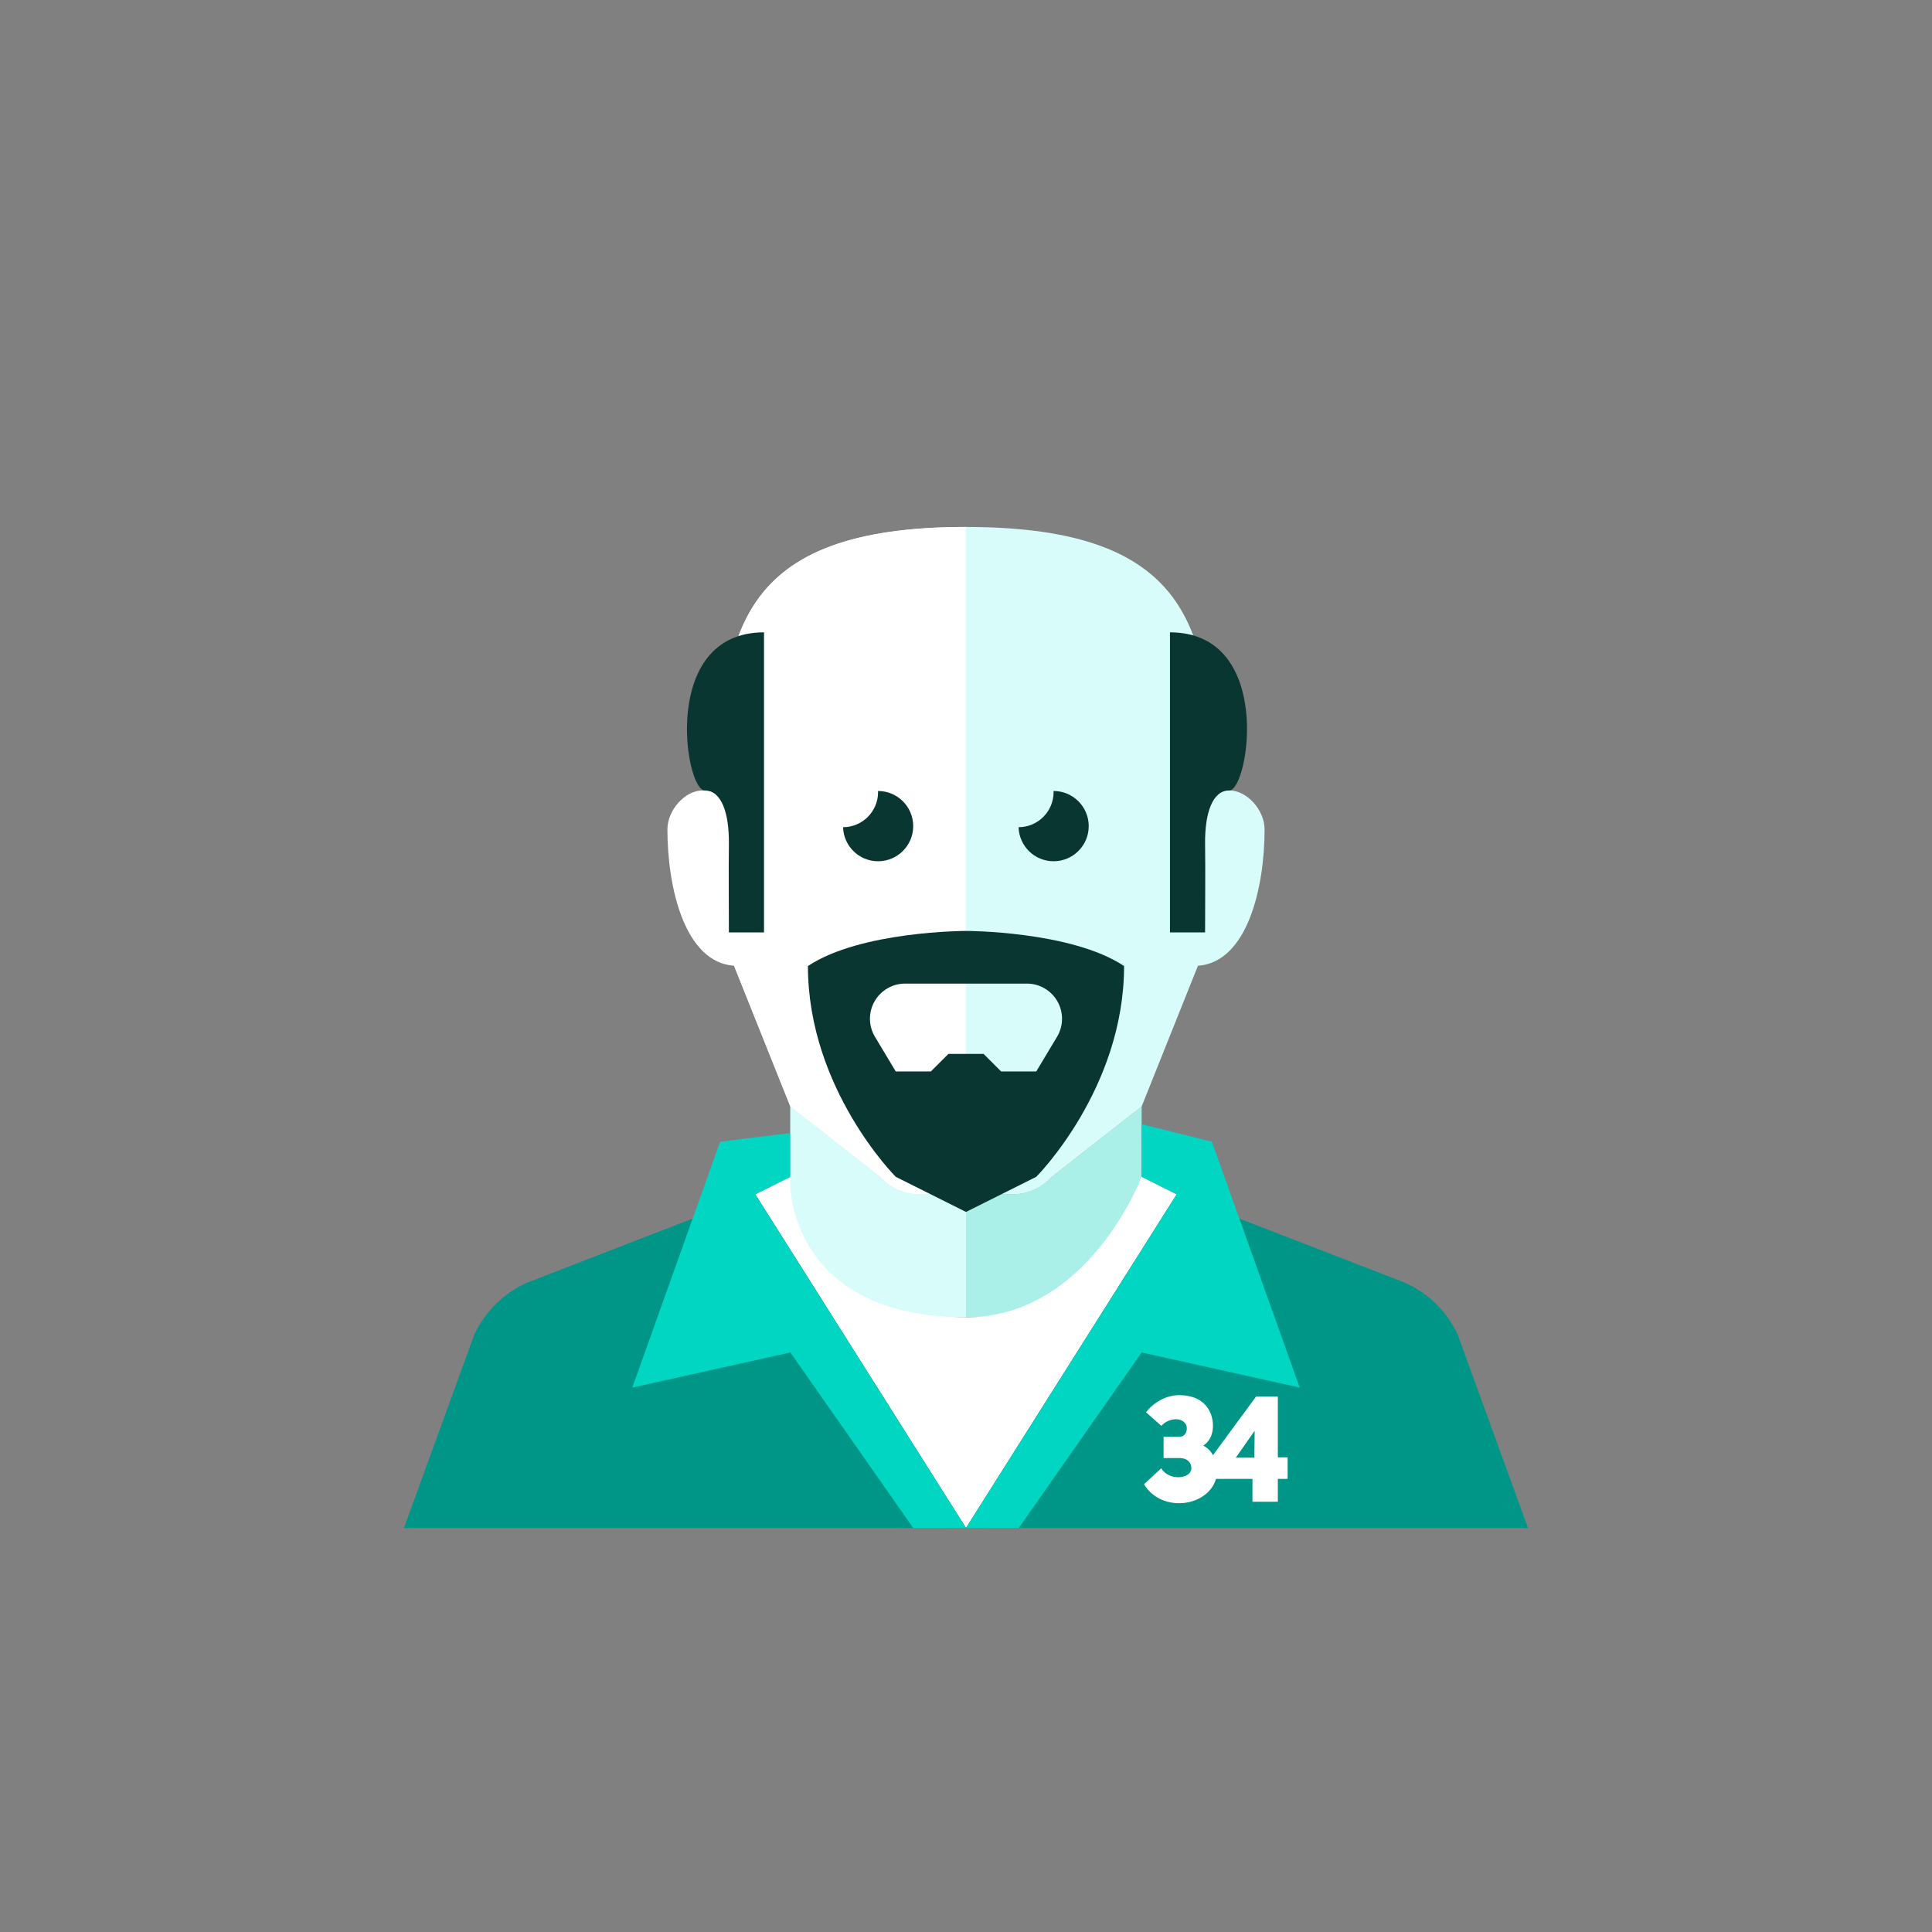 <?xml version="1.0" encoding="iso-8859-1"?>
<!-- Generator: Adobe Illustrator 17.1.0, SVG Export Plug-In . SVG Version: 6.00 Build 0)  -->
<!DOCTYPE svg PUBLIC "-//W3C//DTD SVG 1.0//EN" "http://www.w3.org/TR/2001/REC-SVG-20010904/DTD/svg10.dtd">
<svg version="1.0" xmlns="http://www.w3.org/2000/svg" xmlns:xlink="http://www.w3.org/1999/xlink" x="0px" y="0px" width="110px"
	 height="110px" viewBox="0 0 110 110" style="enable-background:new 0 0 110 110;" xml:space="preserve">
<rect x="0" y="0" width="110" height="110" fill="#808080" stroke="none"/>
<g id="Artboard" style="display:none;">
	<rect x="-680.5" y="-28.5" style="display:inline;fill:#808080;stroke:#000000;stroke-miterlimit:10;" width="1323" height="294"/>
</g>
<g id="R-Multicolor" style="display:none;">
	<g style="display:inline;">
		<circle style="fill:#FABC3D;" cx="55" cy="55" r="55"/>
	</g>
	<g style="display:inline;">
		<path style="fill:#F7B4B4;" d="M57.655,67.997H55h-2.655c-0.856,0-1.671-0.365-2.24-1.004L45,62.997v4.5c0,0,0,7.5,10,7.5
			s10-7.5,10-7.5v-4.5l-5.105,3.996C59.326,67.632,58.511,67.997,57.655,67.997z"/>
		<path style="fill:#FBC8C8;" d="M50.105,66.993L45,62.997v4.5c0,0,0,7.5,10,7.5v-7h-2.655
			C51.489,67.997,50.674,67.632,50.105,66.993z"/>
		<path style="fill:#FBC8C8;" d="M72,47.228c0-1.111-1-2.222-2-2.222c-0.421,0-0.737,0.101-1,0.241c0-9.14-0.911-15.244-14-15.244
			c-12.976,0-13.982,6-14,15V53l4,10l5.105,3.996C50.674,67.635,51.489,68,52.345,68H55h2.655c0.856,0,1.671-0.365,2.24-1.004L65,63
			l3.206-8.013C71.042,54.783,72,50.482,72,47.228z"/>
		<path style="fill:#FBD7D7;" d="M41,45.247c-0.263-0.14-0.579-0.241-1-0.241c-1,0-2,1.111-2,2.222c0,3.254,0.958,7.555,3.794,7.759
			L45,63l5.105,3.996C50.674,67.635,51.489,68,52.345,68H55V30.003C41.915,30.003,41,36.103,41,45.247z"/>
		<g>
			<path style="fill:#FFFFFF;" d="M67,68l-2-1c0,0-3,8.003-10,8.003S45,67,45,67l-2,1l12,19.003L67,68z"/>
		</g>
		<g>
			<path style="fill:#F37A10;" d="M30.043,73.017C28.698,73.606,27.615,74.667,27,76l-4,11h32L43,68L30.043,73.017z"/>
			<path style="fill:#F37A10;" d="M83,76c-0.615-1.333-1.698-2.394-3.043-2.983L67,68L55,87h32L83,76z"/>
		</g>
		<g>
			<path style="fill:#3E3E3F;" d="M51.994,47.036c0-1.104-0.896-2-2-2c-0.002,0-0.004,0-0.006,0
				c0.001,0.021,0.006,0.041,0.006,0.062c0,1.103-0.892,1.996-1.994,2c0.033,1.075,0.91,1.938,1.994,1.938
				C51.098,49.036,51.994,48.141,51.994,47.036z"/>
		</g>
		<g>
			<path style="fill:#3E3E3F;" d="M61.987,47.036c0-1.104-0.896-2-2-2c-0.002,0-0.004,0-0.006,0
				c0.001,0.021,0.006,0.041,0.006,0.062c0,1.103-0.892,1.996-1.994,2c0.033,1.075,0.91,1.938,1.994,1.938
				C61.092,49.036,61.987,48.141,61.987,47.036z"/>
		</g>
		<g>
			<polygon style="fill:#F99134;" points="45,67.003 43,68 55,87 52,87.003 45,77.003 36,79.003 41,65.003 45,64.509 			"/>
		</g>
		<g>
			<polygon style="fill:#F99134;" points="65,67.003 67,68 55,87 58,87.003 65,77.003 74,79.003 69,65.003 65,64.003 			"/>
		</g>
		<g>
			<path style="fill:#3E3E3F;" d="M55,53.003c0,0-6,0-9,2c0,7,5,12,5,12l4,2l4-2c0,0,5-5,5-12C61,53.003,55,53.003,55,53.003z
				 M57,61.003l-1-1h-1h-1l-1,1h-2l-1.183-1.971c-0.371-0.618-0.38-1.387-0.025-2.014s1.02-1.015,1.74-1.015H55h3.468
				c0.721,0,1.385,0.388,1.74,1.015s0.345,1.397-0.025,2.014L59,61.003H57z"/>
		</g>
		<path style="fill:#FFFFFF;" d="M72.755,82.976v-3.458h-1.243l-2.447,3.329c-0.126-0.211-0.297-0.406-0.557-0.54
			c0.608-0.38,0.659-1.234,0.422-1.826c-0.321-0.794-1.065-1.048-1.8-1.048c-0.676,0-1.395,0.363-1.885,0.972l0.879,0.778
			c0.372-0.423,1.107-0.533,1.378-0.11c0.169,0.254,0.034,0.735-0.354,0.735h-0.896v1.209h0.93c0.432,0,0.651,0.271,0.651,0.575
			c0,0.321-0.347,0.516-0.752,0.516c-0.355,0-0.744-0.152-0.964-0.508l-0.98,0.905c0.448,0.752,1.234,1.082,2.003,1.082
			c0.934,0,1.843-0.517,2.097-1.386h2.074v1.302h1.445v-1.302h0.558v-1.226H72.755z M71.419,82.992h-1.057l1.074-1.53L71.419,82.992
			z"/>
		<g>
			<path style="fill:#3E3E3F;" d="M43.5,36.003v17.083h-2c0-1.976-0.021-3.28,0-5.02c0.021-1.783-0.426-3.063-1.375-3.063
				C39,45.003,37.567,36.003,43.5,36.003z"/>
		</g>
		<g>
			<path style="fill:#3E3E3F;" d="M66.613,36.003v17.083h2c0-1.976,0.021-3.28,0-5.02c-0.021-1.783,0.426-3.063,1.375-3.063
				C71.113,45.003,72.546,36.003,66.613,36.003z"/>
		</g>
	</g>
</g>
<g id="Multicolor" style="display:none;">
	<g style="display:inline;">
		<path style="fill:#F7B4B4;" d="M57.655,67.997H55h-2.655c-0.856,0-1.671-0.365-2.24-1.004L45,62.997v4.5c0,0,0,7.5,10,7.5
			s10-7.5,10-7.5v-4.5l-5.105,3.996C59.326,67.632,58.511,67.997,57.655,67.997z"/>
		<path style="fill:#FBC8C8;" d="M50.105,66.993L45,62.997v4.5c0,0,0,7.5,10,7.5v-7h-2.655
			C51.489,67.997,50.674,67.632,50.105,66.993z"/>
		<path style="fill:#FBC8C8;" d="M72,47.228c0-1.111-1-2.222-2-2.222c-0.421,0-0.737,0.101-1,0.241c0-9.14-0.911-15.244-14-15.244
			c-12.976,0-13.982,6-14,15V53l4,10l5.105,3.996C50.674,67.635,51.489,68,52.345,68H55h2.655c0.856,0,1.671-0.365,2.24-1.004L65,63
			l3.206-8.013C71.042,54.783,72,50.482,72,47.228z"/>
		<path style="fill:#FBD7D7;" d="M41,45.247c-0.263-0.14-0.579-0.241-1-0.241c-1,0-2,1.111-2,2.222c0,3.254,0.958,7.555,3.794,7.759
			L45,63l5.105,3.996C50.674,67.635,51.489,68,52.345,68H55V30.003C41.915,30.003,41,36.103,41,45.247z"/>
		<g>
			<path style="fill:#FFFFFF;" d="M67,68l-2-1c0,0-3,8.003-10,8.003S45,67,45,67l-2,1l12,19.003L67,68z"/>
		</g>
		<g>
			<path style="fill:#F37A10;" d="M30.043,73.017C28.698,73.606,27.615,74.667,27,76l-4,11h32L43,68L30.043,73.017z"/>
			<path style="fill:#F37A10;" d="M83,76c-0.615-1.333-1.698-2.394-3.043-2.983L67,68L55,87h32L83,76z"/>
		</g>
		<g>
			<path style="fill:#3E3E3F;" d="M51.994,47.036c0-1.104-0.896-2-2-2c-0.002,0-0.004,0-0.006,0
				c0.001,0.021,0.006,0.041,0.006,0.062c0,1.103-0.892,1.996-1.994,2c0.033,1.075,0.91,1.938,1.994,1.938
				C51.098,49.036,51.994,48.141,51.994,47.036z"/>
		</g>
		<g>
			<path style="fill:#3E3E3F;" d="M61.987,47.036c0-1.104-0.896-2-2-2c-0.002,0-0.004,0-0.006,0
				c0.001,0.021,0.006,0.041,0.006,0.062c0,1.103-0.892,1.996-1.994,2c0.033,1.075,0.91,1.938,1.994,1.938
				C61.092,49.036,61.987,48.141,61.987,47.036z"/>
		</g>
		<g>
			<polygon style="fill:#F99134;" points="45,67.003 43,68 55,87 52,87.003 45,77.003 36,79.003 41,65.003 45,64.509 			"/>
		</g>
		<g>
			<polygon style="fill:#F99134;" points="65,67.003 67,68 55,87 58,87.003 65,77.003 74,79.003 69,65.003 65,64.003 			"/>
		</g>
		<g>
			<path style="fill:#3E3E3F;" d="M55,53.003c0,0-6,0-9,2c0,7,5,12,5,12l4,2l4-2c0,0,5-5,5-12C61,53.003,55,53.003,55,53.003z
				 M57,61.003l-1-1h-1h-1l-1,1h-2l-1.183-1.971c-0.371-0.618-0.38-1.387-0.025-2.014s1.02-1.015,1.74-1.015H55h3.468
				c0.721,0,1.385,0.388,1.74,1.015s0.345,1.397-0.025,2.014L59,61.003H57z"/>
		</g>
		<path style="fill:#FFFFFF;" d="M72.755,82.976v-3.458h-1.243l-2.447,3.329c-0.126-0.211-0.297-0.406-0.557-0.54
			c0.608-0.38,0.659-1.234,0.422-1.826c-0.321-0.794-1.065-1.048-1.8-1.048c-0.676,0-1.395,0.363-1.885,0.972l0.879,0.778
			c0.372-0.423,1.107-0.533,1.378-0.11c0.169,0.254,0.034,0.735-0.354,0.735h-0.896v1.209h0.93c0.432,0,0.651,0.271,0.651,0.575
			c0,0.321-0.347,0.516-0.752,0.516c-0.355,0-0.744-0.152-0.964-0.508l-0.98,0.905c0.448,0.752,1.234,1.082,2.003,1.082
			c0.934,0,1.843-0.517,2.097-1.386h2.074v1.302h1.445v-1.302h0.558v-1.226H72.755z M71.419,82.992h-1.057l1.074-1.53L71.419,82.992
			z"/>
		<g>
			<path style="fill:#3E3E3F;" d="M43.5,36.003v17.083h-2c0-1.976-0.021-3.28,0-5.02c0.021-1.783-0.426-3.063-1.375-3.063
				C39,45.003,37.567,36.003,43.5,36.003z"/>
		</g>
		<g>
			<path style="fill:#3E3E3F;" d="M66.613,36.003v17.083h2c0-1.976,0.021-3.28,0-5.02c-0.021-1.783,0.426-3.063,1.375-3.063
				C71.113,45.003,72.546,36.003,66.613,36.003z"/>
		</g>
	</g>
</g>
<g id="Blue" style="display:none;">
	<g style="display:inline;">
		<path style="fill:#BBE7F2;" d="M57.655,67.997H55h-2.655c-0.856,0-1.671-0.365-2.24-1.004L45,62.997v4.5c0,0,0,7.5,10,7.5
			s10-7.5,10-7.5v-4.5l-5.106,3.996C59.326,67.632,58.511,67.997,57.655,67.997z"/>
		<g>
			<path style="fill:#FFFFFF;" d="M67,68l-2-1c0,0-3,8.003-10,8.003S45,67,45,67l-2,1l12,19.003L67,68z"/>
		</g>
		<g>
			<path style="fill:#0081A1;" d="M30.042,73.018C28.698,73.606,27.615,74.667,27,76l-4,11h32L43,68L30.042,73.018z"/>
			<path style="fill:#0081A1;" d="M83,76c-0.615-1.333-1.698-2.394-3.044-2.982L67,68L55,87h32L83,76z"/>
		</g>
		<g>
			<polygon style="fill:#00B7E5;" points="45,67.003 43,68 55,87 52,87.003 45,77.003 36,79.003 41,65.003 45,64.509 			"/>
		</g>
		<g>
			<polygon style="fill:#00B7E5;" points="65,67.003 67,68 55,87 58,87.003 65,77.003 74,79.003 69,65.003 65,64.003 			"/>
		</g>
		<path style="fill:#E1F5FA;" d="M50.105,66.993L45,62.997v4.5c0,0,0,7.5,10,7.5v-7h-2.655
			C51.489,67.997,50.674,67.632,50.105,66.993z"/>
		<path style="fill:#E1F5FA;" d="M72,47.228c0-1.11-1-2.222-2-2.222c-0.421,0-0.737,0.101-1,0.241c0-9.14-0.912-15.244-14-15.244
			c-12.976,0-13.982,6-14,15V53l4,10l5.105,3.996C50.674,67.635,51.489,68,52.345,68H55h2.655c0.856,0,1.671-0.365,2.24-1.004L65,63
			l3.206-8.014C71.041,54.783,72,50.482,72,47.228z"/>
		<path style="fill:#FFFFFF;" d="M41,45.247c-0.263-0.14-0.579-0.241-1-0.241c-1,0-2,1.111-2,2.222c0,3.254,0.958,7.556,3.794,7.759
			L45,63l5.105,3.996C50.674,67.635,51.489,68,52.345,68H55V30.003C41.915,30.003,41,36.103,41,45.247z"/>
		<g>
			<path style="fill:#0C333D;" d="M51.994,47.036c0-1.104-0.896-2-2-2c-0.002,0-0.004,0.001-0.006,0.001
				c0.001,0.021,0.006,0.041,0.006,0.061c0,1.103-0.892,1.996-1.994,2c0.033,1.075,0.91,1.938,1.994,1.938
				C51.098,49.036,51.994,48.141,51.994,47.036z"/>
		</g>
		<g>
			<path style="fill:#0C333D;" d="M61.987,47.036c0-1.104-0.896-2-2-2c-0.002,0-0.004,0.001-0.006,0.001
				c0.001,0.021,0.006,0.041,0.006,0.061c0,1.103-0.892,1.996-1.994,2c0.033,1.075,0.91,1.938,1.994,1.938
				C61.092,49.036,61.987,48.141,61.987,47.036z"/>
		</g>
		<g>
			<path style="fill:#0C333D;" d="M55,53.003c0,0-6,0-9,2c0,7,5,12,5,12l4,2l4-2c0,0,5-5,5-12C61,53.003,55,53.003,55,53.003z
				 M57,61.003l-1-1h-1h-1l-1,1h-2l-1.183-1.971c-0.371-0.618-0.381-1.388-0.026-2.015c0.355-0.627,1.021-1.015,1.741-1.015H55
				h3.468c0.72,0,1.385,0.388,1.74,1.015c0.355,0.627,0.346,1.397-0.025,2.015L59,61.003H57z"/>
		</g>
		<path style="fill:#FFFFFF;" d="M72.755,82.976v-3.458h-1.243l-2.447,3.329c-0.126-0.211-0.297-0.406-0.557-0.54
			c0.608-0.38,0.659-1.234,0.422-1.826c-0.321-0.795-1.065-1.048-1.8-1.048c-0.676,0-1.395,0.363-1.885,0.972l0.878,0.778
			c0.373-0.423,1.108-0.533,1.379-0.11c0.169,0.254,0.034,0.735-0.354,0.735H66.25v1.209h0.93c0.432,0,0.651,0.271,0.651,0.575
			c0,0.321-0.346,0.516-0.752,0.516c-0.355,0-0.744-0.152-0.964-0.508l-0.98,0.905c0.447,0.752,1.234,1.082,2.003,1.082
			c0.934,0,1.843-0.517,2.097-1.386h2.074v1.302h1.445v-1.302h0.558v-1.226H72.755z M71.419,82.992h-1.057l1.073-1.53L71.419,82.992
			z"/>
		<g>
			<path style="fill:#0C333D;" d="M43.5,36.003v17.084h-2c0-1.976-0.021-3.28,0-5.021c0.021-1.783-0.426-3.063-1.376-3.063
				C39,45.003,37.567,36.003,43.5,36.003z"/>
		</g>
		<g>
			<path style="fill:#0C333D;" d="M66.613,36.003v17.084h2c0-1.976,0.021-3.28,0-5.021c-0.022-1.783,0.426-3.063,1.375-3.063
				C71.113,45.003,72.546,36.003,66.613,36.003z"/>
		</g>
	</g>
</g>
<g id="R-Blue" style="display:none;">
	<g style="display:inline;">
		<circle style="fill:#81D2EB;" cx="55" cy="55" r="55"/>
	</g>
	<g style="display:inline;">
		<path style="fill:#BBE7F2;" d="M57.655,67.997H55h-2.655c-0.856,0-1.671-0.365-2.24-1.004L45,62.997v4.5c0,0,0,7.5,10,7.5
			s10-7.5,10-7.5v-4.5l-5.106,3.996C59.326,67.632,58.511,67.997,57.655,67.997z"/>
		<g>
			<path style="fill:#FFFFFF;" d="M67,68l-2-1c0,0-3,8.003-10,8.003S45,67,45,67l-2,1l12,19.003L67,68z"/>
		</g>
		<g>
			<path style="fill:#0081A1;" d="M30.042,73.018C28.698,73.606,27.615,74.667,27,76l-4,11h32L43,68L30.042,73.018z"/>
			<path style="fill:#0081A1;" d="M83,76c-0.615-1.333-1.698-2.394-3.044-2.982L67,68L55,87h32L83,76z"/>
		</g>
		<g>
			<polygon style="fill:#00B7E5;" points="45,67.003 43,68 55,87 52,87.003 45,77.003 36,79.003 41,65.003 45,64.509 			"/>
		</g>
		<g>
			<polygon style="fill:#00B7E5;" points="65,67.003 67,68 55,87 58,87.003 65,77.003 74,79.003 69,65.003 65,64.003 			"/>
		</g>
		<path style="fill:#E1F5FA;" d="M50.105,66.993L45,62.997v4.5c0,0,0,7.5,10,7.5v-7h-2.655
			C51.489,67.997,50.674,67.632,50.105,66.993z"/>
		<path style="fill:#E1F5FA;" d="M72,47.228c0-1.11-1-2.222-2-2.222c-0.421,0-0.737,0.101-1,0.241c0-9.14-0.912-15.244-14-15.244
			c-12.976,0-13.982,6-14,15V53l4,10l5.105,3.996C50.674,67.635,51.489,68,52.345,68H55h2.655c0.856,0,1.671-0.365,2.24-1.004L65,63
			l3.206-8.014C71.041,54.783,72,50.482,72,47.228z"/>
		<path style="fill:#FFFFFF;" d="M41,45.247c-0.263-0.14-0.579-0.241-1-0.241c-1,0-2,1.111-2,2.222c0,3.254,0.958,7.556,3.794,7.759
			L45,63l5.105,3.996C50.674,67.635,51.489,68,52.345,68H55V30.003C41.915,30.003,41,36.103,41,45.247z"/>
		<g>
			<path style="fill:#0C333D;" d="M51.994,47.036c0-1.104-0.896-2-2-2c-0.002,0-0.004,0.001-0.006,0.001
				c0.001,0.021,0.006,0.041,0.006,0.061c0,1.103-0.892,1.996-1.994,2c0.033,1.075,0.91,1.938,1.994,1.938
				C51.098,49.036,51.994,48.141,51.994,47.036z"/>
		</g>
		<g>
			<path style="fill:#0C333D;" d="M61.987,47.036c0-1.104-0.896-2-2-2c-0.002,0-0.004,0.001-0.006,0.001
				c0.001,0.021,0.006,0.041,0.006,0.061c0,1.103-0.892,1.996-1.994,2c0.033,1.075,0.91,1.938,1.994,1.938
				C61.092,49.036,61.987,48.141,61.987,47.036z"/>
		</g>
		<g>
			<path style="fill:#0C333D;" d="M55,53.003c0,0-6,0-9,2c0,7,5,12,5,12l4,2l4-2c0,0,5-5,5-12C61,53.003,55,53.003,55,53.003z
				 M57,61.003l-1-1h-1h-1l-1,1h-2l-1.183-1.971c-0.371-0.618-0.381-1.388-0.026-2.015c0.355-0.627,1.021-1.015,1.741-1.015H55
				h3.468c0.72,0,1.385,0.388,1.74,1.015c0.355,0.627,0.346,1.397-0.025,2.015L59,61.003H57z"/>
		</g>
		<path style="fill:#FFFFFF;" d="M72.755,82.976v-3.458h-1.243l-2.447,3.329c-0.126-0.211-0.297-0.406-0.557-0.54
			c0.608-0.38,0.659-1.234,0.422-1.826c-0.321-0.795-1.065-1.048-1.8-1.048c-0.676,0-1.395,0.363-1.885,0.972l0.878,0.778
			c0.373-0.423,1.108-0.533,1.379-0.11c0.169,0.254,0.034,0.735-0.354,0.735H66.25v1.209h0.93c0.432,0,0.651,0.271,0.651,0.575
			c0,0.321-0.346,0.516-0.752,0.516c-0.355,0-0.744-0.152-0.964-0.508l-0.98,0.905c0.447,0.752,1.234,1.082,2.003,1.082
			c0.934,0,1.843-0.517,2.097-1.386h2.074v1.302h1.445v-1.302h0.558v-1.226H72.755z M71.419,82.992h-1.057l1.073-1.53L71.419,82.992
			z"/>
		<g>
			<path style="fill:#0C333D;" d="M43.5,36.003v17.084h-2c0-1.976-0.021-3.28,0-5.021c0.021-1.783-0.426-3.063-1.376-3.063
				C39,45.003,37.567,36.003,43.5,36.003z"/>
		</g>
		<g>
			<path style="fill:#0C333D;" d="M66.613,36.003v17.084h2c0-1.976,0.021-3.28,0-5.021c-0.022-1.783,0.426-3.063,1.375-3.063
				C71.113,45.003,72.546,36.003,66.613,36.003z"/>
		</g>
	</g>
</g>
<g id="Green">
	<g>
		<path style="fill:#AAF0E9;" d="M57.655,67.997H55h-2.655c-0.856,0-1.671-0.365-2.24-1.004L45,62.997v4.5c0,0,0,7.5,10,7.5
			s10-7.5,10-7.5v-4.5l-5.106,3.996C59.326,67.632,58.511,67.997,57.655,67.997z"/>
		<g>
			<path style="fill:#FFFFFF;" d="M67,68l-2-1c0,0-3,8.003-10,8.003S45,67,45,67l-2,1l12,19.003L67,68z"/>
		</g>
		<g>
			<path style="fill:#009687;" d="M30.042,73.018C28.698,73.606,27.615,74.667,27,76l-4,11h32L43,68L30.042,73.018z"/>
			<path style="fill:#009687;" d="M83,76c-0.615-1.333-1.698-2.394-3.044-2.982L67,68L55,87h32L83,76z"/>
		</g>
		<g>
			<polygon style="fill:#00D6C1;" points="45,67.003 43,68 55,87 52,87.003 45,77.003 36,79.003 41,65.003 45,64.509 			"/>
		</g>
		<g>
			<polygon style="fill:#00D6C1;" points="65,67.003 67,68 55,87 58,87.003 65,77.003 74,79.003 69,65.003 65,64.003 			"/>
		</g>
		<path style="fill:#D7FCF9;" d="M50.105,66.993L45,62.997v4.5c0,0,0,7.5,10,7.5v-7h-2.655
			C51.489,67.997,50.674,67.632,50.105,66.993z"/>
		<path style="fill:#D7FCF9;" d="M72,47.228c0-1.11-1-2.222-2-2.222c-0.421,0-0.737,0.101-1,0.241c0-9.14-0.912-15.244-14-15.244
			c-12.976,0-13.982,6-14,15V53l4,10l5.105,3.996C50.674,67.635,51.489,68,52.345,68H55h2.655c0.856,0,1.671-0.365,2.24-1.004L65,63
			l3.206-8.014C71.041,54.783,72,50.482,72,47.228z"/>
		<path style="fill:#FFFFFF;" d="M41,45.247c-0.263-0.14-0.579-0.241-1-0.241c-1,0-2,1.111-2,2.222c0,3.254,0.958,7.556,3.794,7.759
			L45,63l5.105,3.996C50.674,67.635,51.489,68,52.345,68H55V30.003C41.915,30.003,41,36.103,41,45.247z"/>
		<g>
			<path style="fill:#0A3631;" d="M51.994,47.036c0-1.104-0.896-2-2-2c-0.002,0-0.004,0.001-0.006,0.001
				c0.001,0.021,0.006,0.041,0.006,0.061c0,1.103-0.892,1.996-1.994,2c0.033,1.075,0.91,1.938,1.994,1.938
				C51.098,49.036,51.994,48.141,51.994,47.036z"/>
		</g>
		<g>
			<path style="fill:#0A3631;" d="M61.987,47.036c0-1.104-0.896-2-2-2c-0.002,0-0.004,0.001-0.006,0.001
				c0.001,0.021,0.006,0.041,0.006,0.061c0,1.103-0.892,1.996-1.994,2c0.033,1.075,0.91,1.938,1.994,1.938
				C61.092,49.036,61.987,48.141,61.987,47.036z"/>
		</g>
		<g>
			<path style="fill:#0A3631;" d="M55,53.003c0,0-6,0-9,2c0,7,5,12,5,12l4,2l4-2c0,0,5-5,5-12C61,53.003,55,53.003,55,53.003z
				 M57,61.003l-1-1h-1h-1l-1,1h-2l-1.183-1.971c-0.371-0.618-0.381-1.388-0.026-2.015c0.355-0.627,1.021-1.015,1.741-1.015H55
				h3.468c0.72,0,1.385,0.388,1.74,1.015c0.355,0.627,0.346,1.397-0.025,2.015L59,61.003H57z"/>
		</g>
		<path style="fill:#FFFFFF;" d="M72.755,82.976v-3.458h-1.243l-2.447,3.329c-0.126-0.211-0.297-0.406-0.557-0.54
			c0.608-0.38,0.659-1.234,0.422-1.826c-0.321-0.795-1.065-1.048-1.8-1.048c-0.676,0-1.395,0.363-1.885,0.972l0.878,0.778
			c0.373-0.423,1.108-0.533,1.379-0.11c0.169,0.254,0.034,0.735-0.354,0.735H66.25v1.209h0.93c0.432,0,0.651,0.271,0.651,0.575
			c0,0.321-0.346,0.516-0.752,0.516c-0.355,0-0.744-0.152-0.964-0.508l-0.98,0.905c0.447,0.752,1.234,1.082,2.003,1.082
			c0.934,0,1.843-0.517,2.097-1.386h2.074v1.302h1.445v-1.302h0.558v-1.226H72.755z M71.419,82.992h-1.057l1.073-1.53L71.419,82.992
			z"/>
		<g>
			<path style="fill:#0A3631;" d="M43.5,36.003v17.084h-2c0-1.976-0.021-3.28,0-5.021c0.021-1.783-0.426-3.063-1.376-3.063
				C39,45.003,37.567,36.003,43.5,36.003z"/>
		</g>
		<g>
			<path style="fill:#0A3631;" d="M66.613,36.003v17.084h2c0-1.976,0.021-3.28,0-5.021c-0.022-1.783,0.426-3.063,1.375-3.063
				C71.113,45.003,72.546,36.003,66.613,36.003z"/>
		</g>
	</g>
</g>
<g id="R-Green" style="display:none;">
	<g style="display:inline;">
		<circle style="fill:#77E0C4;" cx="55" cy="55" r="55"/>
	</g>
	<g style="display:inline;">
		<path style="fill:#AAF0E9;" d="M57.655,67.997H55h-2.655c-0.856,0-1.671-0.365-2.24-1.004L45,62.997v4.5c0,0,0,7.5,10,7.5
			s10-7.5,10-7.5v-4.5l-5.106,3.996C59.326,67.632,58.511,67.997,57.655,67.997z"/>
		<g>
			<path style="fill:#FFFFFF;" d="M67,68l-2-1c0,0-3,8.003-10,8.003S45,67,45,67l-2,1l12,19.003L67,68z"/>
		</g>
		<g>
			<path style="fill:#009687;" d="M30.042,73.018C28.698,73.606,27.615,74.667,27,76l-4,11h32L43,68L30.042,73.018z"/>
			<path style="fill:#009687;" d="M83,76c-0.615-1.333-1.698-2.394-3.044-2.982L67,68L55,87h32L83,76z"/>
		</g>
		<g>
			<polygon style="fill:#00D6C1;" points="45,67.003 43,68 55,87 52,87.003 45,77.003 36,79.003 41,65.003 45,64.509 			"/>
		</g>
		<g>
			<polygon style="fill:#00D6C1;" points="65,67.003 67,68 55,87 58,87.003 65,77.003 74,79.003 69,65.003 65,64.003 			"/>
		</g>
		<path style="fill:#D7FCF9;" d="M50.105,66.993L45,62.997v4.5c0,0,0,7.5,10,7.5v-7h-2.655
			C51.489,67.997,50.674,67.632,50.105,66.993z"/>
		<path style="fill:#D7FCF9;" d="M72,47.228c0-1.11-1-2.222-2-2.222c-0.421,0-0.737,0.101-1,0.241c0-9.14-0.912-15.244-14-15.244
			c-12.976,0-13.982,6-14,15V53l4,10l5.105,3.996C50.674,67.635,51.489,68,52.345,68H55h2.655c0.856,0,1.671-0.365,2.24-1.004L65,63
			l3.206-8.014C71.041,54.783,72,50.482,72,47.228z"/>
		<path style="fill:#FFFFFF;" d="M41,45.247c-0.263-0.14-0.579-0.241-1-0.241c-1,0-2,1.111-2,2.222c0,3.254,0.958,7.556,3.794,7.759
			L45,63l5.105,3.996C50.674,67.635,51.489,68,52.345,68H55V30.003C41.915,30.003,41,36.103,41,45.247z"/>
		<g>
			<path style="fill:#0A3631;" d="M51.994,47.036c0-1.104-0.896-2-2-2c-0.002,0-0.004,0.001-0.006,0.001
				c0.001,0.021,0.006,0.041,0.006,0.061c0,1.103-0.892,1.996-1.994,2c0.033,1.075,0.91,1.938,1.994,1.938
				C51.098,49.036,51.994,48.141,51.994,47.036z"/>
		</g>
		<g>
			<path style="fill:#0A3631;" d="M61.987,47.036c0-1.104-0.896-2-2-2c-0.002,0-0.004,0.001-0.006,0.001
				c0.001,0.021,0.006,0.041,0.006,0.061c0,1.103-0.892,1.996-1.994,2c0.033,1.075,0.91,1.938,1.994,1.938
				C61.092,49.036,61.987,48.141,61.987,47.036z"/>
		</g>
		<g>
			<path style="fill:#0A3631;" d="M55,53.003c0,0-6,0-9,2c0,7,5,12,5,12l4,2l4-2c0,0,5-5,5-12C61,53.003,55,53.003,55,53.003z
				 M57,61.003l-1-1h-1h-1l-1,1h-2l-1.183-1.971c-0.371-0.618-0.381-1.388-0.026-2.015c0.355-0.627,1.021-1.015,1.741-1.015H55
				h3.468c0.72,0,1.385,0.388,1.74,1.015c0.355,0.627,0.346,1.397-0.025,2.015L59,61.003H57z"/>
		</g>
		<path style="fill:#FFFFFF;" d="M72.755,82.976v-3.458h-1.243l-2.447,3.329c-0.126-0.211-0.297-0.406-0.557-0.54
			c0.608-0.38,0.659-1.234,0.422-1.826c-0.321-0.795-1.065-1.048-1.8-1.048c-0.676,0-1.395,0.363-1.885,0.972l0.878,0.778
			c0.373-0.423,1.108-0.533,1.379-0.11c0.169,0.254,0.034,0.735-0.354,0.735H66.25v1.209h0.93c0.432,0,0.651,0.271,0.651,0.575
			c0,0.321-0.346,0.516-0.752,0.516c-0.355,0-0.744-0.152-0.964-0.508l-0.98,0.905c0.447,0.752,1.234,1.082,2.003,1.082
			c0.934,0,1.843-0.517,2.097-1.386h2.074v1.302h1.445v-1.302h0.558v-1.226H72.755z M71.419,82.992h-1.057l1.073-1.53L71.419,82.992
			z"/>
		<g>
			<path style="fill:#0A3631;" d="M43.5,36.003v17.084h-2c0-1.976-0.021-3.28,0-5.021c0.021-1.783-0.426-3.063-1.376-3.063
				C39,45.003,37.567,36.003,43.5,36.003z"/>
		</g>
		<g>
			<path style="fill:#0A3631;" d="M66.613,36.003v17.084h2c0-1.976,0.021-3.28,0-5.021c-0.022-1.783,0.426-3.063,1.375-3.063
				C71.113,45.003,72.546,36.003,66.613,36.003z"/>
		</g>
	</g>
</g>
<g id="Red" style="display:none;">
	<g style="display:inline;">
		<path style="fill:#FFD7D4;" d="M57.655,67.997H55h-2.655c-0.856,0-1.671-0.365-2.24-1.004L45,62.997v4.5c0,0,0,7.5,10,7.5
			s10-7.5,10-7.5v-4.5l-5.106,3.996C59.326,67.632,58.511,67.997,57.655,67.997z"/>
		<g>
			<path style="fill:#FFFFFF;" d="M67,68l-2-1c0,0-3,8.003-10,8.003S45,67,45,67l-2,1l12,19.003L67,68z"/>
		</g>
		<g>
			<path style="fill:#C23023;" d="M30.042,73.018C28.698,73.606,27.615,74.667,27,76l-4,11h32L43,68L30.042,73.018z"/>
			<path style="fill:#C23023;" d="M83,76c-0.615-1.333-1.698-2.394-3.044-2.982L67,68L55,87h32L83,76z"/>
		</g>
		<g>
			<polygon style="fill:#FF6C5E;" points="45,67.003 43,68 55,87 52,87.003 45,77.003 36,79.003 41,65.003 45,64.509 			"/>
		</g>
		<g>
			<polygon style="fill:#FF6C5E;" points="65,67.003 67,68 55,87 58,87.003 65,77.003 74,79.003 69,65.003 65,64.003 			"/>
		</g>
		<path style="fill:#FFEFED;" d="M50.105,66.993L45,62.997v4.5c0,0,0,7.5,10,7.5v-7h-2.655
			C51.489,67.997,50.674,67.632,50.105,66.993z"/>
		<path style="fill:#FFEFED;" d="M72,47.228c0-1.11-1-2.222-2-2.222c-0.421,0-0.737,0.101-1,0.241c0-9.14-0.912-15.244-14-15.244
			c-12.976,0-13.982,6-14,15V53l4,10l5.105,3.996C50.674,67.635,51.489,68,52.345,68H55h2.655c0.856,0,1.671-0.365,2.24-1.004L65,63
			l3.206-8.014C71.041,54.783,72,50.482,72,47.228z"/>
		<path style="fill:#FFFFFF;" d="M41,45.247c-0.263-0.14-0.579-0.241-1-0.241c-1,0-2,1.111-2,2.222c0,3.254,0.958,7.556,3.794,7.759
			L45,63l5.105,3.996C50.674,67.635,51.489,68,52.345,68H55V30.003C41.915,30.003,41,36.103,41,45.247z"/>
		<g>
			<path style="fill:#4A1410;" d="M51.994,47.036c0-1.104-0.896-2-2-2c-0.002,0-0.004,0.001-0.006,0.001
				c0.001,0.021,0.006,0.041,0.006,0.061c0,1.103-0.892,1.996-1.994,2c0.033,1.075,0.91,1.938,1.994,1.938
				C51.098,49.036,51.994,48.141,51.994,47.036z"/>
		</g>
		<g>
			<path style="fill:#4A1410;" d="M61.987,47.036c0-1.104-0.896-2-2-2c-0.002,0-0.004,0.001-0.006,0.001
				c0.001,0.021,0.006,0.041,0.006,0.061c0,1.103-0.892,1.996-1.994,2c0.033,1.075,0.91,1.938,1.994,1.938
				C61.092,49.036,61.987,48.141,61.987,47.036z"/>
		</g>
		<g>
			<path style="fill:#4A1410;" d="M55,53.003c0,0-6,0-9,2c0,7,5,12,5,12l4,2l4-2c0,0,5-5,5-12C61,53.003,55,53.003,55,53.003z
				 M57,61.003l-1-1h-1h-1l-1,1h-2l-1.183-1.971c-0.371-0.618-0.381-1.388-0.026-2.015c0.355-0.627,1.021-1.015,1.741-1.015H55
				h3.468c0.72,0,1.385,0.388,1.74,1.015c0.355,0.627,0.346,1.397-0.025,2.015L59,61.003H57z"/>
		</g>
		<path style="fill:#FFFFFF;" d="M72.755,82.976v-3.458h-1.243l-2.447,3.329c-0.126-0.211-0.297-0.406-0.557-0.54
			c0.608-0.38,0.659-1.234,0.422-1.826c-0.321-0.795-1.065-1.048-1.8-1.048c-0.676,0-1.395,0.363-1.885,0.972l0.878,0.778
			c0.373-0.423,1.108-0.533,1.379-0.11c0.169,0.254,0.034,0.735-0.354,0.735H66.25v1.209h0.93c0.432,0,0.651,0.271,0.651,0.575
			c0,0.321-0.346,0.516-0.752,0.516c-0.355,0-0.744-0.152-0.964-0.508l-0.98,0.905c0.447,0.752,1.234,1.082,2.003,1.082
			c0.934,0,1.843-0.517,2.097-1.386h2.074v1.302h1.445v-1.302h0.558v-1.226H72.755z M71.419,82.992h-1.057l1.073-1.53L71.419,82.992
			z"/>
		<g>
			<path style="fill:#4A1410;" d="M43.5,36.003v17.084h-2c0-1.976-0.021-3.28,0-5.021c0.021-1.783-0.426-3.063-1.376-3.063
				C39,45.003,37.567,36.003,43.5,36.003z"/>
		</g>
		<g>
			<path style="fill:#4A1410;" d="M66.613,36.003v17.084h2c0-1.976,0.021-3.28,0-5.021c-0.022-1.783,0.426-3.063,1.375-3.063
				C71.113,45.003,72.546,36.003,66.613,36.003z"/>
		</g>
	</g>
</g>
<g id="R-Red" style="display:none;">
	<g style="display:inline;">
		<circle style="fill:#FABBAF;" cx="55" cy="55" r="55"/>
	</g>
	<g style="display:inline;">
		<path style="fill:#FFD7D4;" d="M57.655,67.997H55h-2.655c-0.856,0-1.671-0.365-2.24-1.004L45,62.997v4.5c0,0,0,7.5,10,7.5
			s10-7.5,10-7.5v-4.5l-5.106,3.996C59.326,67.632,58.511,67.997,57.655,67.997z"/>
		<g>
			<path style="fill:#FFFFFF;" d="M67,68l-2-1c0,0-3,8.003-10,8.003S45,67,45,67l-2,1l12,19.003L67,68z"/>
		</g>
		<g>
			<path style="fill:#C23023;" d="M30.042,73.018C28.698,73.606,27.615,74.667,27,76l-4,11h32L43,68L30.042,73.018z"/>
			<path style="fill:#C23023;" d="M83,76c-0.615-1.333-1.698-2.394-3.044-2.982L67,68L55,87h32L83,76z"/>
		</g>
		<g>
			<polygon style="fill:#FF6C5E;" points="45,67.003 43,68 55,87 52,87.003 45,77.003 36,79.003 41,65.003 45,64.509 			"/>
		</g>
		<g>
			<polygon style="fill:#FF6C5E;" points="65,67.003 67,68 55,87 58,87.003 65,77.003 74,79.003 69,65.003 65,64.003 			"/>
		</g>
		<path style="fill:#FFEFED;" d="M50.105,66.993L45,62.997v4.5c0,0,0,7.5,10,7.5v-7h-2.655
			C51.489,67.997,50.674,67.632,50.105,66.993z"/>
		<path style="fill:#FFEFED;" d="M72,47.228c0-1.11-1-2.222-2-2.222c-0.421,0-0.737,0.101-1,0.241c0-9.14-0.912-15.244-14-15.244
			c-12.976,0-13.982,6-14,15V53l4,10l5.105,3.996C50.674,67.635,51.489,68,52.345,68H55h2.655c0.856,0,1.671-0.365,2.24-1.004L65,63
			l3.206-8.014C71.041,54.783,72,50.482,72,47.228z"/>
		<path style="fill:#FFFFFF;" d="M41,45.247c-0.263-0.14-0.579-0.241-1-0.241c-1,0-2,1.111-2,2.222c0,3.254,0.958,7.556,3.794,7.759
			L45,63l5.105,3.996C50.674,67.635,51.489,68,52.345,68H55V30.003C41.915,30.003,41,36.103,41,45.247z"/>
		<g>
			<path style="fill:#4A1410;" d="M51.994,47.036c0-1.104-0.896-2-2-2c-0.002,0-0.004,0.001-0.006,0.001
				c0.001,0.021,0.006,0.041,0.006,0.061c0,1.103-0.892,1.996-1.994,2c0.033,1.075,0.91,1.938,1.994,1.938
				C51.098,49.036,51.994,48.141,51.994,47.036z"/>
		</g>
		<g>
			<path style="fill:#4A1410;" d="M61.987,47.036c0-1.104-0.896-2-2-2c-0.002,0-0.004,0.001-0.006,0.001
				c0.001,0.021,0.006,0.041,0.006,0.061c0,1.103-0.892,1.996-1.994,2c0.033,1.075,0.91,1.938,1.994,1.938
				C61.092,49.036,61.987,48.141,61.987,47.036z"/>
		</g>
		<g>
			<path style="fill:#4A1410;" d="M55,53.003c0,0-6,0-9,2c0,7,5,12,5,12l4,2l4-2c0,0,5-5,5-12C61,53.003,55,53.003,55,53.003z
				 M57,61.003l-1-1h-1h-1l-1,1h-2l-1.183-1.971c-0.371-0.618-0.381-1.388-0.026-2.015c0.355-0.627,1.021-1.015,1.741-1.015H55
				h3.468c0.72,0,1.385,0.388,1.74,1.015c0.355,0.627,0.346,1.397-0.025,2.015L59,61.003H57z"/>
		</g>
		<path style="fill:#FFFFFF;" d="M72.755,82.976v-3.458h-1.243l-2.447,3.329c-0.126-0.211-0.297-0.406-0.557-0.54
			c0.608-0.38,0.659-1.234,0.422-1.826c-0.321-0.795-1.065-1.048-1.8-1.048c-0.676,0-1.395,0.363-1.885,0.972l0.878,0.778
			c0.373-0.423,1.108-0.533,1.379-0.11c0.169,0.254,0.034,0.735-0.354,0.735H66.25v1.209h0.93c0.432,0,0.651,0.271,0.651,0.575
			c0,0.321-0.346,0.516-0.752,0.516c-0.355,0-0.744-0.152-0.964-0.508l-0.98,0.905c0.447,0.752,1.234,1.082,2.003,1.082
			c0.934,0,1.843-0.517,2.097-1.386h2.074v1.302h1.445v-1.302h0.558v-1.226H72.755z M71.419,82.992h-1.057l1.073-1.53L71.419,82.992
			z"/>
		<g>
			<path style="fill:#4A1410;" d="M43.5,36.003v17.084h-2c0-1.976-0.021-3.28,0-5.021c0.021-1.783-0.426-3.063-1.376-3.063
				C39,45.003,37.567,36.003,43.5,36.003z"/>
		</g>
		<g>
			<path style="fill:#4A1410;" d="M66.613,36.003v17.084h2c0-1.976,0.021-3.28,0-5.021c-0.022-1.783,0.426-3.063,1.375-3.063
				C71.113,45.003,72.546,36.003,66.613,36.003z"/>
		</g>
	</g>
</g>
<g id="Yellow" style="display:none;">
	<g style="display:inline;">
		<path style="fill:#FFE9A1;" d="M57.655,67.997H55h-2.655c-0.856,0-1.671-0.365-2.24-1.004L45,62.997v4.5c0,0,0,7.5,10,7.5
			s10-7.5,10-7.5v-4.5l-5.106,3.996C59.326,67.632,58.511,67.997,57.655,67.997z"/>
		<g>
			<path style="fill:#FFFFFF;" d="M67,68l-2-1c0,0-3,8.003-10,8.003S45,67,45,67l-2,1l12,19.003L67,68z"/>
		</g>
		<g>
			<path style="fill:#E07000;" d="M30.042,73.018C28.698,73.606,27.615,74.667,27,76l-4,11h32L43,68L30.042,73.018z"/>
			<path style="fill:#E07000;" d="M83,76c-0.615-1.333-1.698-2.394-3.044-2.982L67,68L55,87h32L83,76z"/>
		</g>
		<g>
			<polygon style="fill:#FFAA00;" points="45,67.003 43,68 55,87 52,87.003 45,77.003 36,79.003 41,65.003 45,64.509 			"/>
		</g>
		<g>
			<polygon style="fill:#FFAA00;" points="65,67.003 67,68 55,87 58,87.003 65,77.003 74,79.003 69,65.003 65,64.003 			"/>
		</g>
		<path style="fill:#FFF5D9;" d="M50.105,66.993L45,62.997v4.5c0,0,0,7.5,10,7.5v-7h-2.655
			C51.489,67.997,50.674,67.632,50.105,66.993z"/>
		<path style="fill:#FFF5D9;" d="M72,47.228c0-1.11-1-2.222-2-2.222c-0.421,0-0.737,0.101-1,0.241c0-9.14-0.912-15.244-14-15.244
			c-12.976,0-13.982,6-14,15V53l4,10l5.105,3.996C50.674,67.635,51.489,68,52.345,68H55h2.655c0.856,0,1.671-0.365,2.24-1.004L65,63
			l3.206-8.014C71.041,54.783,72,50.482,72,47.228z"/>
		<path style="fill:#FFFFFF;" d="M41,45.247c-0.263-0.14-0.579-0.241-1-0.241c-1,0-2,1.111-2,2.222c0,3.254,0.958,7.556,3.794,7.759
			L45,63l5.105,3.996C50.674,67.635,51.489,68,52.345,68H55V30.003C41.915,30.003,41,36.103,41,45.247z"/>
		<g>
			<path style="fill:#3D320C;" d="M51.994,47.036c0-1.104-0.896-2-2-2c-0.002,0-0.004,0.001-0.006,0.001
				c0.001,0.021,0.006,0.041,0.006,0.061c0,1.103-0.892,1.996-1.994,2c0.033,1.075,0.91,1.938,1.994,1.938
				C51.098,49.036,51.994,48.141,51.994,47.036z"/>
		</g>
		<g>
			<path style="fill:#3D320C;" d="M61.987,47.036c0-1.104-0.896-2-2-2c-0.002,0-0.004,0.001-0.006,0.001
				c0.001,0.021,0.006,0.041,0.006,0.061c0,1.103-0.892,1.996-1.994,2c0.033,1.075,0.91,1.938,1.994,1.938
				C61.092,49.036,61.987,48.141,61.987,47.036z"/>
		</g>
		<g>
			<path style="fill:#3D320C;" d="M55,53.003c0,0-6,0-9,2c0,7,5,12,5,12l4,2l4-2c0,0,5-5,5-12C61,53.003,55,53.003,55,53.003z
				 M57,61.003l-1-1h-1h-1l-1,1h-2l-1.183-1.971c-0.371-0.618-0.381-1.388-0.026-2.015c0.355-0.627,1.021-1.015,1.741-1.015H55
				h3.468c0.72,0,1.385,0.388,1.74,1.015c0.355,0.627,0.346,1.397-0.025,2.015L59,61.003H57z"/>
		</g>
		<path style="fill:#FFFFFF;" d="M72.755,82.976v-3.458h-1.243l-2.447,3.329c-0.126-0.211-0.297-0.406-0.557-0.54
			c0.608-0.38,0.659-1.234,0.422-1.826c-0.321-0.795-1.065-1.048-1.8-1.048c-0.676,0-1.395,0.363-1.885,0.972l0.878,0.778
			c0.373-0.423,1.108-0.533,1.379-0.11c0.169,0.254,0.034,0.735-0.354,0.735H66.25v1.209h0.93c0.432,0,0.651,0.271,0.651,0.575
			c0,0.321-0.346,0.516-0.752,0.516c-0.355,0-0.744-0.152-0.964-0.508l-0.98,0.905c0.447,0.752,1.234,1.082,2.003,1.082
			c0.934,0,1.843-0.517,2.097-1.386h2.074v1.302h1.445v-1.302h0.558v-1.226H72.755z M71.419,82.992h-1.057l1.073-1.53L71.419,82.992
			z"/>
		<g>
			<path style="fill:#3D320C;" d="M43.5,36.003v17.084h-2c0-1.976-0.021-3.28,0-5.021c0.021-1.783-0.426-3.063-1.376-3.063
				C39,45.003,37.567,36.003,43.5,36.003z"/>
		</g>
		<g>
			<path style="fill:#3D320C;" d="M66.613,36.003v17.084h2c0-1.976,0.021-3.28,0-5.021c-0.022-1.783,0.426-3.063,1.375-3.063
				C71.113,45.003,72.546,36.003,66.613,36.003z"/>
		</g>
	</g>
</g>
<g id="R-Yellow" style="display:none;">
	<g style="display:inline;">
		<circle style="fill:#FFD75E;" cx="55" cy="55" r="55"/>
	</g>
	<g style="display:inline;">
		<path style="fill:#FFE9A1;" d="M57.655,67.997H55h-2.655c-0.856,0-1.671-0.365-2.24-1.004L45,62.997v4.5c0,0,0,7.5,10,7.5
			s10-7.5,10-7.5v-4.5l-5.106,3.996C59.326,67.632,58.511,67.997,57.655,67.997z"/>
		<g>
			<path style="fill:#FFFFFF;" d="M67,68l-2-1c0,0-3,8.003-10,8.003S45,67,45,67l-2,1l12,19.003L67,68z"/>
		</g>
		<g>
			<path style="fill:#E07000;" d="M30.042,73.018C28.698,73.606,27.615,74.667,27,76l-4,11h32L43,68L30.042,73.018z"/>
			<path style="fill:#E07000;" d="M83,76c-0.615-1.333-1.698-2.394-3.044-2.982L67,68L55,87h32L83,76z"/>
		</g>
		<g>
			<polygon style="fill:#FFAA00;" points="45,67.003 43,68 55,87 52,87.003 45,77.003 36,79.003 41,65.003 45,64.509 			"/>
		</g>
		<g>
			<polygon style="fill:#FFAA00;" points="65,67.003 67,68 55,87 58,87.003 65,77.003 74,79.003 69,65.003 65,64.003 			"/>
		</g>
		<path style="fill:#FFF5D9;" d="M50.105,66.993L45,62.997v4.5c0,0,0,7.5,10,7.5v-7h-2.655
			C51.489,67.997,50.674,67.632,50.105,66.993z"/>
		<path style="fill:#FFF5D9;" d="M72,47.228c0-1.11-1-2.222-2-2.222c-0.421,0-0.737,0.101-1,0.241c0-9.14-0.912-15.244-14-15.244
			c-12.976,0-13.982,6-14,15V53l4,10l5.105,3.996C50.674,67.635,51.489,68,52.345,68H55h2.655c0.856,0,1.671-0.365,2.24-1.004L65,63
			l3.206-8.014C71.041,54.783,72,50.482,72,47.228z"/>
		<path style="fill:#FFFFFF;" d="M41,45.247c-0.263-0.14-0.579-0.241-1-0.241c-1,0-2,1.111-2,2.222c0,3.254,0.958,7.556,3.794,7.759
			L45,63l5.105,3.996C50.674,67.635,51.489,68,52.345,68H55V30.003C41.915,30.003,41,36.103,41,45.247z"/>
		<g>
			<path style="fill:#3D320C;" d="M51.994,47.036c0-1.104-0.896-2-2-2c-0.002,0-0.004,0.001-0.006,0.001
				c0.001,0.021,0.006,0.041,0.006,0.061c0,1.103-0.892,1.996-1.994,2c0.033,1.075,0.91,1.938,1.994,1.938
				C51.098,49.036,51.994,48.141,51.994,47.036z"/>
		</g>
		<g>
			<path style="fill:#3D320C;" d="M61.987,47.036c0-1.104-0.896-2-2-2c-0.002,0-0.004,0.001-0.006,0.001
				c0.001,0.021,0.006,0.041,0.006,0.061c0,1.103-0.892,1.996-1.994,2c0.033,1.075,0.91,1.938,1.994,1.938
				C61.092,49.036,61.987,48.141,61.987,47.036z"/>
		</g>
		<g>
			<path style="fill:#3D320C;" d="M55,53.003c0,0-6,0-9,2c0,7,5,12,5,12l4,2l4-2c0,0,5-5,5-12C61,53.003,55,53.003,55,53.003z
				 M57,61.003l-1-1h-1h-1l-1,1h-2l-1.183-1.971c-0.371-0.618-0.381-1.388-0.026-2.015c0.355-0.627,1.021-1.015,1.741-1.015H55
				h3.468c0.72,0,1.385,0.388,1.74,1.015c0.355,0.627,0.346,1.397-0.025,2.015L59,61.003H57z"/>
		</g>
		<path style="fill:#FFFFFF;" d="M72.755,82.976v-3.458h-1.243l-2.447,3.329c-0.126-0.211-0.297-0.406-0.557-0.54
			c0.608-0.38,0.659-1.234,0.422-1.826c-0.321-0.795-1.065-1.048-1.8-1.048c-0.676,0-1.395,0.363-1.885,0.972l0.878,0.778
			c0.373-0.423,1.108-0.533,1.379-0.11c0.169,0.254,0.034,0.735-0.354,0.735H66.25v1.209h0.93c0.432,0,0.651,0.271,0.651,0.575
			c0,0.321-0.346,0.516-0.752,0.516c-0.355,0-0.744-0.152-0.964-0.508l-0.98,0.905c0.447,0.752,1.234,1.082,2.003,1.082
			c0.934,0,1.843-0.517,2.097-1.386h2.074v1.302h1.445v-1.302h0.558v-1.226H72.755z M71.419,82.992h-1.057l1.073-1.53L71.419,82.992
			z"/>
		<g>
			<path style="fill:#3D320C;" d="M43.5,36.003v17.084h-2c0-1.976-0.021-3.28,0-5.021c0.021-1.783-0.426-3.063-1.376-3.063
				C39,45.003,37.567,36.003,43.5,36.003z"/>
		</g>
		<g>
			<path style="fill:#3D320C;" d="M66.613,36.003v17.084h2c0-1.976,0.021-3.28,0-5.021c-0.022-1.783,0.426-3.063,1.375-3.063
				C71.113,45.003,72.546,36.003,66.613,36.003z"/>
		</g>
	</g>
</g>
</svg>
